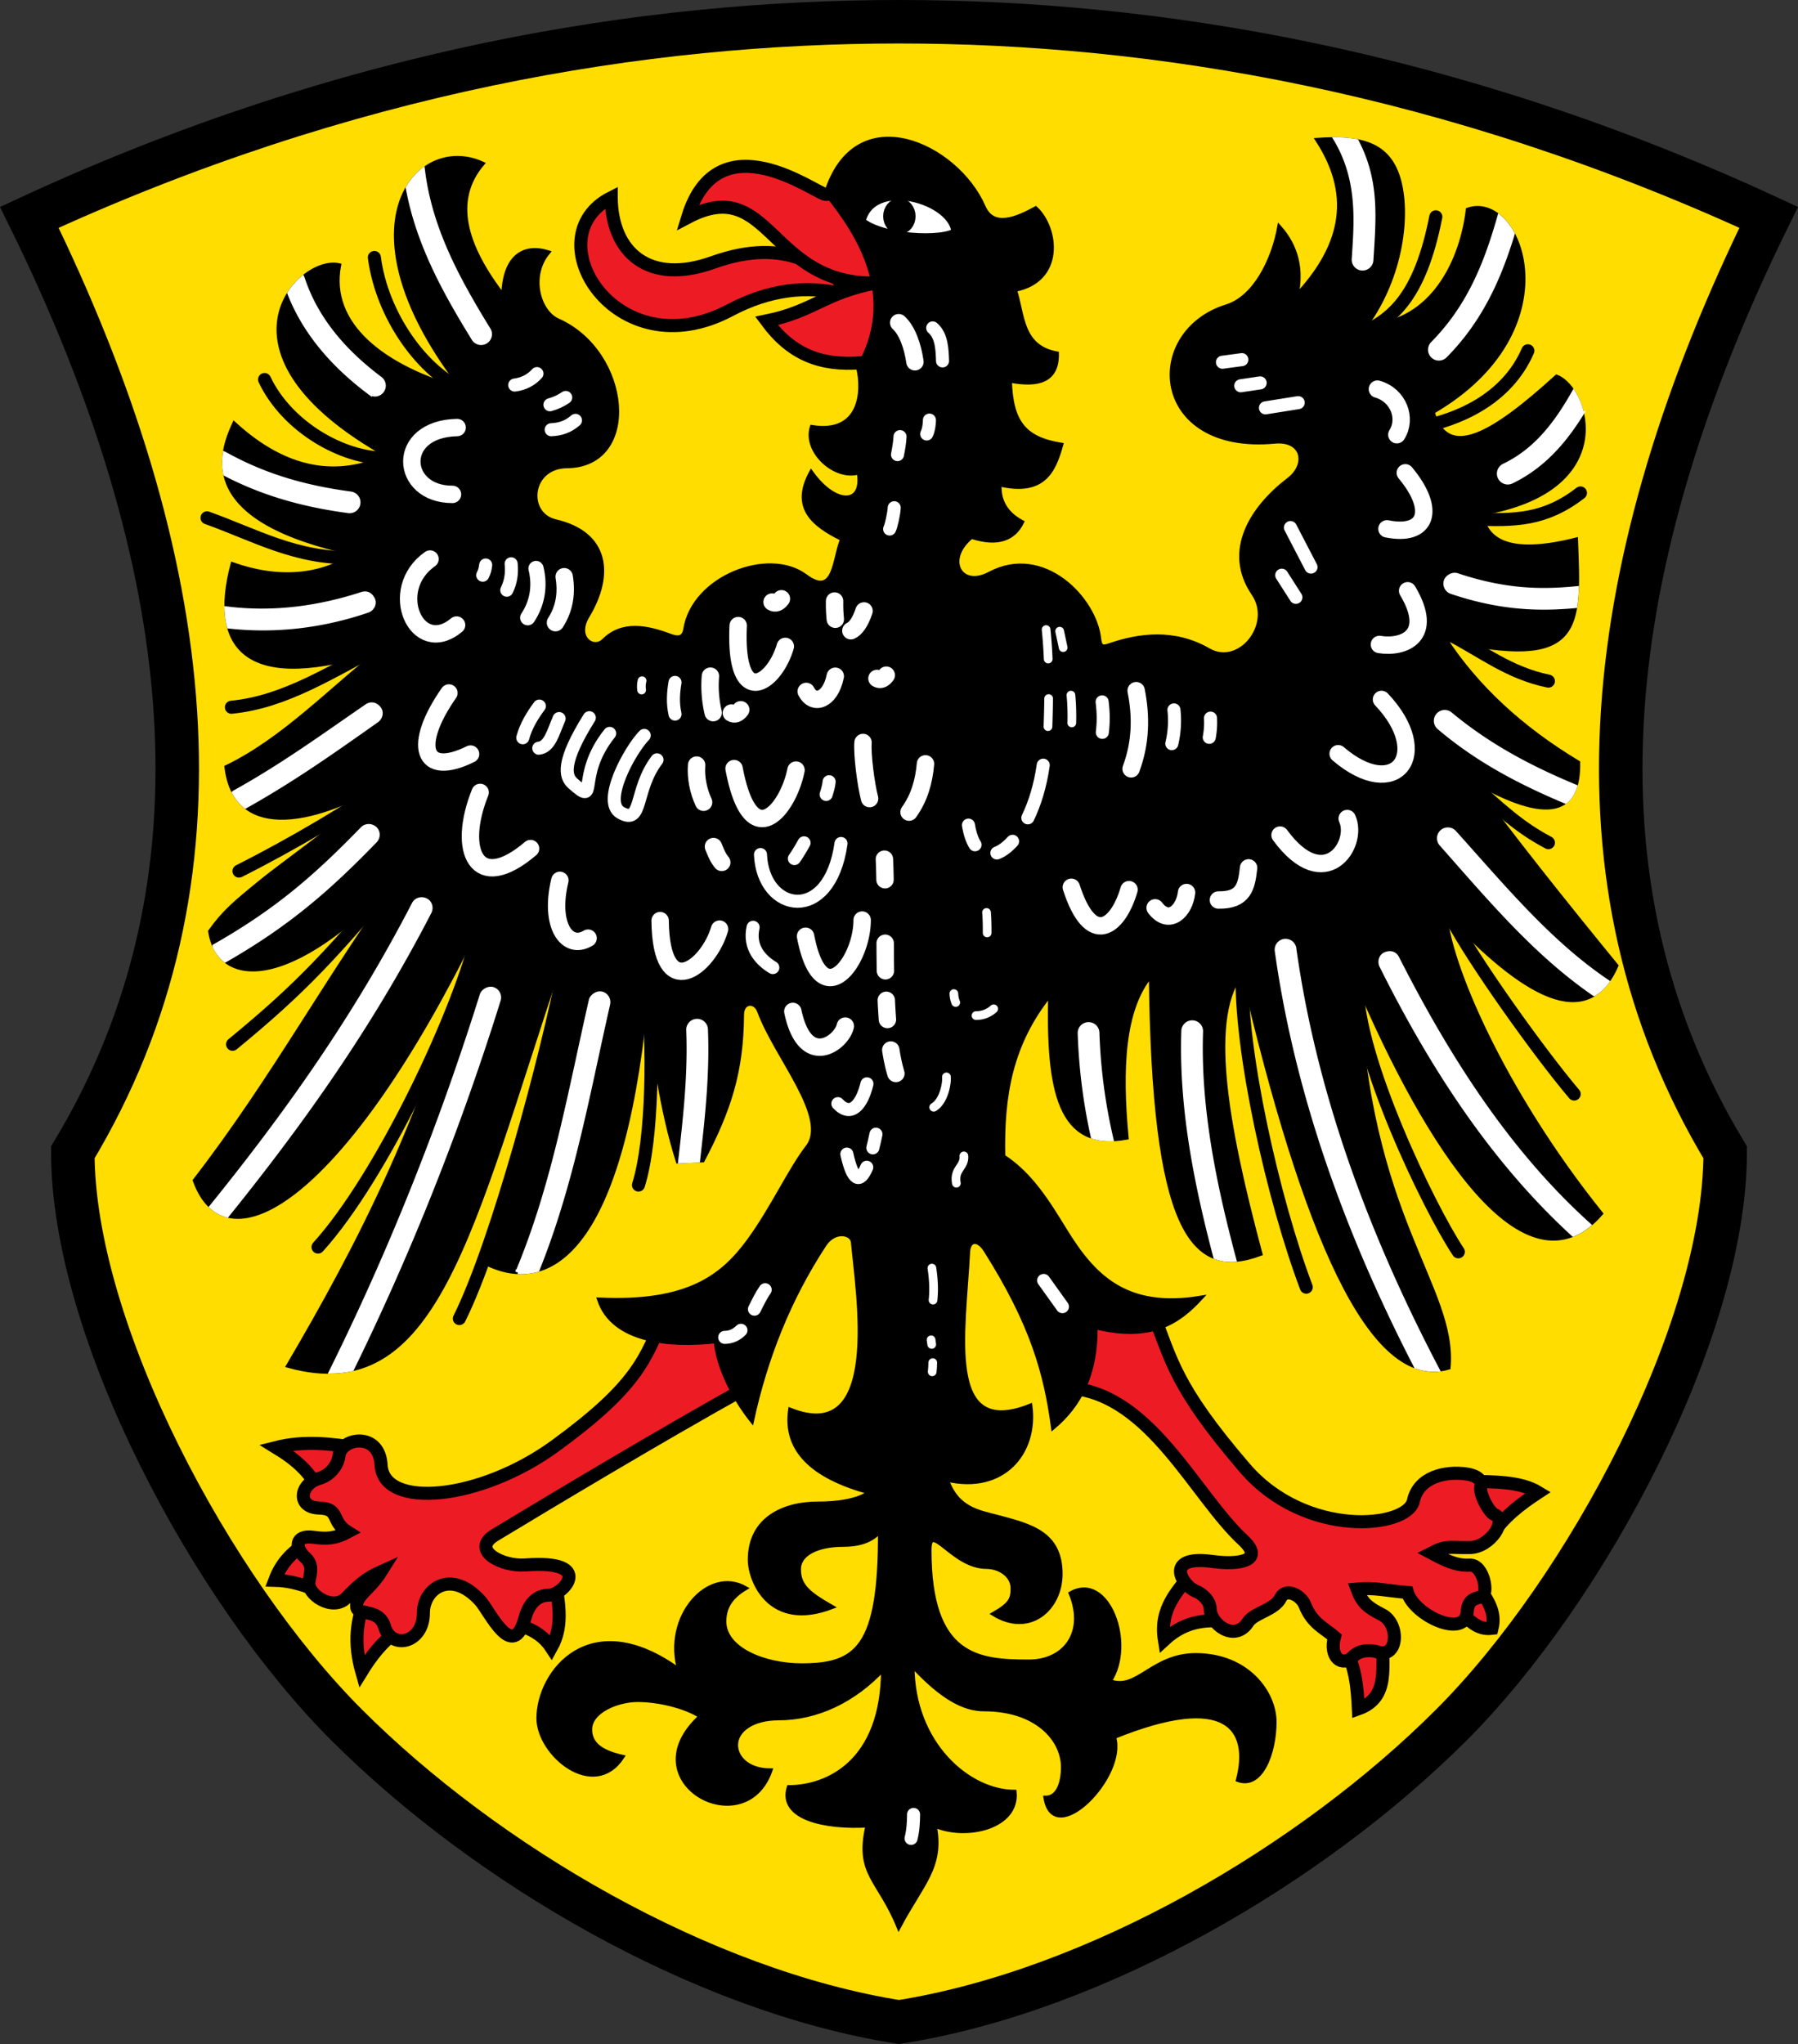 <svg width="781.402" height="888.306" viewBox="0 0 206.746 235.031" xmlns="http://www.w3.org/2000/svg"><rect x="0" y="0" width="206.746" height="235.031" fill="#333333" stroke="none"/><g transform="translate(1.662 -40.225)"><path d="M101.711 42.725c-29.15 0-63.39 5.543-100 22.49 19.339 39.313 23.772 76.401 5 107.51 0 20.443 15.937 50.296 31.472 65.83 16.002 16.003 40.786 30.578 63.528 34.17 22.742-3.592 47.526-18.167 63.529-34.17 15.534-15.534 31.471-45.387 31.471-65.83-18.772-31.11-14.338-68.198 5-107.51-36.609-16.947-70.85-22.49-100-22.49z" fill="#fd0"/><g fill="#ed1c24" stroke="#000" stroke-width="1.5"><path d="M68.621 62.954c.06 6.282 4.304 10.092 11.688 7.452 8.828-3.156 12.487 1.087 14.606 2.034l.025 1.513c-3.805-.845-8.018-.517-12.653 1.938-13.111 6.946-22.6-8.424-13.666-12.937zM39.524 206.722c-3.147-.508-6.294-.853-9.441-.057 2.359 1.442 4.453 3.149 5.316 6.088M34.083 217.401c-1.784.95-3.306 2.265-4.149 4.53 1.804.043 3.519.579 5.197 1.312M62.126 221.339c.324 2.8 1.137 5.623-.392 8.339-1.19-1.81-2.95-2.397-4.753-2.893M43.951 227.82c-1.7 1.225-2.943 2.842-4.024 4.599-.9-3.17-.677-6.072.65-8.708"/><path d="M84.048 199.852c-10.16 5.656-22.386 13.006-28.807 16.883-2.823 1.705.776 3.643 3.506 3.437 8.116-.612 4.318 3.467 2.76 3.467-1.362 0-2.341.901-2.808 2.644-1.377 5.139-4.047-.786-5.15-2.003-3.352-3.7-6.525-1.371-6.525 1.404 0 3.505-3.68 4.277-4.473 1.57-.616-2.102-3.066-1.238-3.193-2.226-.17-1.32 1.488-1.983 2.806-4.094-1.59.71-2.56 1.507-3.99 3.003-1.553 1.623-4.614-.381-4.305-1.903.214-1.06.454-1.924-.431-2.716-1.191-1.066-1.215-2.62.899-2.333 1.554.211 2.584.155 3.986-.592-1.99-1.237-.842-2.703-3.288-2.765-2.63-.067-2.21-2.783-.014-3.398 1.229-.344 2.162-1.464 2.305-2.653.239-1.994 4.619-2.797 4.835 1.121.28 5.074 11.385 4.082 20.04-2.236 9.332-6.813 10.415-9.938 12.534-15.205l7.375 1.275M135.734 220.69c-2.006 2.465-4.086 4.457-3.51 8.091 2.586-2.397 5.287-2.377 7.936-2.013M157.421 228.604c-.317 3.022.857 6.777-2.89 8.112-.122-2.457-.33-4.886-1.566-6.971M166.208 225.675c1.122.764 1.937 2.003 3.695 1.786.472-1.898-.528-3.165-1.324-4.52M167.201 210.556c2.936.053 5.945.002 8.027 1.273-2.112 1.38-4.05 2.894-5.349 4.9"/><path d="M121.611 199.852c9.09.878 14.156 12.348 19.653 17.451 2.556 2.373-.398 2.893-3.506 2.468-5.735-.786-3.436 2.846-1.892 3.428.522.196 1.601.943 1.635 2.063.053 1.746 2.83 3.841 4.346 1.485.682-1.06 3.055-1.4 3.742-2.785.602-1.213 2.344-.312 2.788.81.841 2.124 2.208 2.632 3.408 3.667-.64 2.387.917 3.531 2.152 2.257.861-.888 2.292-.696 2.75-.534 2.432.861 2.653-3.21.553-4.281-1.635-.835-2.28-1.346-2.866-2.943 2.009-.193 3.455.2 5.8.398.79 2.657 6.683 5.39 6.877 2.2.08-1.31.783-1.501 1.616-1.698.906-.214.283-3.746-1.337-3.646-1.566.097-2.985-.646-4.387-1.394 1.739-.902 1.96-.592 4.407-.626 2.362-.034 4.382-3.184 2.82-3.8-.582-.228-1.767-2.33-1.56-3.243.225-1-1.01-1.324-1.613-1.414-2.411-.357-5.533.302-6.138 3.093-.68 3.135-12.385 4.35-19.372-3.774-8.13-9.452-8.445-12.51-10.563-17.777l-7.375 1.275M102.97 62.435l-9.686.141c-.956.04-12.39-8.807-15.875 2.646 9.52-5.016 9.323 7.76 21.6 7.548-5.852 1.115-7.119 3.25-12.528 4.358 2.848 3.846 6.194 5.18 10.9 4.813l2.518-.088"/></g><path d="M99.894 232.139c0 10.83-6.526 13.599-10.84 13.599-1.113 3.557 4.218 4.653 9.059 4.372-1.306 5.639 1.302 6.124 3.569 11.686 2.663-5.036 5.053-6.892 4.112-11.686 3.571 1.584 9.604.254 9.192-3.838-5.259 0-11.741-5.507-11.741-14.534 3.326 3.573 5.842 5.016 8.263 5.016 6.004 0 9.083 3.442 9.077 6.7-.002 1.283-.358 3.496-2.012 3.496.942 5.868 9.254-2.512 7.843-7.009 13.055-5.304 15.793-.902 14.29 4.944 2.676.961 4.17-3.184 4.17-6.653 0-3.404-3.138-7.677-9.045-7.677-5.033 0-6.766 4.242-9.903 2.982 2.84-4.322-.225-12.498-4.456-10.094 1.85 4.536-.702 7.853-4.826 7.853-5.837 0-11.447-.486-11.447-12.83 0-3.48 2.693 1.91 6.548 1.91 1.514 0 3.044.97 3.044 2.492 0 1.27-.286 1.84-2.189 2.939 4.128 2.533 7.67-.601 7.67-4.599 0-4.708-3.46-5.537-7.22-6.54-2.159-.575-4.69-.906-5.858-4.327 6.455 1.515 10.32-3.065 9.608-8.462-9.978 3.981-7.626-8.519-7.166-17.672.073-1.469 1.146-1.64 2.05-.208 5.392 8.527 6.925 14.187 7.75 20.35 2.97-2.491 4.912-6.011 4.865-11.52 6.418 1.568 9.548-.578 12.107-3.367-8.736 1.453-12.432-2.61-15.594-7.737-1.914-3.102-3.896-6.435-7.134-8.52-.151-6.952.832-12.97 5.432-18.671-.263 11.103 1.04 17.92 8.752 16.492-.748-7.921-.436-14.782 2.826-18.693.316 29.15 4.632 35.036 12.562 32.058-4.082-15.245-6.168-27.465-1.992-32.45 6.97 29.798 14.648 48.167 23.63 45.525.795-9.286-9.462-17.183-10.444-44.234 7.983 18.68 19.265 36.507 27.957 26.535-11.259-14.04-17.619-28.844-17.915-34.746 9.114 9.735 16.355 13.853 19.69 6.251-6.036-7.39-11.877-14.683-16.914-21.575 9.46 5.53 12.616 3.758 12.525-1.774-6.619-3.982-11.701-8.731-15.295-14.225 15.82 3.55 15.448-1.056 15.045-11.404-7.08 1.775-10.351.474-10.884-3.039 15.966-2.684 12.22-14.35 8.673-15.697-7.273 6.614-12.575 9.826-14.275 4.034 16.223-9.408 10.213-25.327 4.082-23.245-.842 6.878-4.797 13.304-11.758 13.317 4.16-5.7 4.98-12.964 3.73-16.998-1.21-3.903-4.342-4.676-9.265-4.344 4.405 6.775 2.557 12.606-2.458 17.958.658-2.99.076-5.648-1.938-7.925-.687 3.783-2.807 8.102-6.058 9.114-9.592 2.986-8.611 16.844 5.518 15.521 3.307-.31 3.903 2.652 1.615 4.4-4.262 3.258-7.372 8.208-4.04 13.096 2.414 3.543-1.594 8.583-5.193 6.505-3.924-2.265-7.982-1.733-11.425-.537-.77.268-1.058.138-1.15-.758-.477-4.599-6.402-10.791-12.582-7.49-3.381 1.807-5.28-1.674-2.083-4.274 3.105 1.02 4.908.156 5.79-1.665-1.858-1-2.678-2.47-2.576-4.36 5.052 1.18 6.236-1.507 7.084-4.53-4.338-.7-5.753-2.699-5.904-7.407 3.309.638 5.473.011 5.405-3.084-4.141-.781-3.885-4.422-4.828-7.353 5.565-1.06 4.87-7.04 2.408-9.333-2.103 1.14-4.876 2.41-6.007-.19-3.092-7.112-14.679-12.562-18.092-1.549 3.802 4.691 8.425 11.91 3.696 20.024.66 2.62.413 7.777-5.325 6.86-.875 2.822 2.745 6.025 5.4 5.174.659 3.863-2.694 3.943-5.49.04-2.13 3.921.07 5.932 3.597 7.644-.973 2.164-.762 6.882-4.253 4.274-4.248-3.173-12.853.166-13.796 6.083-.176 1.105-.876 1.116-1.792.773-2.61-.978-5.458-1.58-7.597.56-1.169 1.168-3.405-.313-1.884-2.835 2.825-4.682 2.371-9.466-3.655-10.868-3.547-.826-3.03-6.334 1.295-6.373 8.426-.075 7.193-13.085-1.04-16.733-2.21-.98-3.407-5.099-1.14-7.838-2.927-.908-5.047.666-5.114 5.045-4.503-5.832-5.983-11.05-2.434-15.248-7.557-3.438-16.832 7.277-2.124 26.053-9.36-2.56-15.66-7.565-14.363-14.36-4.508-1.033-15.562 10.05 5.641 21.9-5.773 2.679-11.654 1.843-17.68-3.665-1.647 3.608-4.202 11.091 13.941 14.894-3.915 2.807-9.025 3.079-14.122 1.256-2.555 9.693 1.591 14.853 17.184 9.74-5.908 4.636-11.298 10.396-17.876 13.58.958 7.971 9.27 6.907 18.238 1.691-5.355 5.063-10.952 8.764-14.433 11.605-2.799 2.284-4.07 3.322-5.682 5.581 1.06 6.852 10.179 6.627 23.025-7.958-9.68 13.352-15.545 24.633-24.789 36.607 3.737 10.324 17.316 1.666 32.152-28.6-5.504 21.092-13.266 36.014-21.41 49.89 16.964 4.696 20.831-15.295 31.247-46.418-1.36 11.586-4.602 23.171-8.257 34.757 7.583 3.496 15.767-2.47 18.304-32.41.536 7.516 1.72 15.017 3.503 20.574l2.833-.13c3.032-5.787 4.467-10.16 4.513-16.729.011-1.574 1.539-1.675 2.005-.405 1.95 5.31 8.19 12.23 5.551 15.63-1.98 2.55-4.052 7.089-6.75 10.776-3.005 4.104-6.975 7.248-17.203 6.767 1.583 4.77 8.12 5.37 13.406 4.76.273 3.052 2.111 6.588 4.14 9.138 1.576-7.218 4.224-13.95 8.328-20.215 1.19-1.816 3.213-1.364 3.31-.297.537 5.944 3.496 23.566-7.218 19.291-.646 4.463 2.35 7.64 9.14 9.465-1.368 1.015-3.758 1.32-5.993 1.32-3.892 0-7.786 1.732-7.786 6.44 0 2.394 2.279 8.146 9.406 5.434-2.624-1.51-3.792-2.404-3.792-4.342 0-1.79 2.164-2.826 5.115-2.826 1.683 0 3.258-.405 4.242-1.609.057 13.511-2.67 15.502-9.041 15.502-4.3 0-8.893-1.876-8.893-5.058 0-1.517.645-2.763 2.43-3.83-4.23-2.404-9.367 3.3-7.562 9.459-10.269-7.5-16.21.198-16.21 5.497 0 4.137 6.34 9.428 9.617 4.448-2.164-.494-3.706-1.33-3.706-3.154 0-2.146 3.201-3.41 5.47-3.41 2.367 0 5.384.694 7.28 1.887-8.206 7.477 5.03 14.681 7.976 6.24-2.56 0-3.948-1.462-3.948-2.932 0-1.708 1.914-3.088 4.867-3.088 4.499 0 8.746-2.077 12.072-5.65" stroke="#000" stroke-linecap="round" stroke-width=".5"/><g fill="#fff" stroke="#fff" stroke-linecap="round" stroke-width=".5" color="#000"><path d="M51.855 73.61c-2.393-4.344-4.288-8.825-4.898-13.799a7.334 7.334 0 0 0-1.716 2.006c1.166 6.412 4.249 11.973 7.549 17.326a1 1 0 1 0 1.7-1.051 106.076 106.076 0 0 1-2.635-4.482M39.64 81.793c-3.1-2.8-5.313-5.948-6.503-9.543a1 1 0 0 0-.014-.033 7.966 7.966 0 0 0-1.5 1.722c1.744 4.462 4.95 8.232 9.227 11.432a1 1 0 0 0 1.2-1.602 33.865 33.865 0 0 1-2.41-1.976M35.45 98.504c.987.186 1.972.342 2.955.475a1 1 0 1 0 .267-1.983c-4.847-.653-9.63-1.872-14.42-4.543a1 1 0 0 0-.062-.029c-.096.735-.1 1.508.062 2.3 3.741 1.942 7.484 3.078 11.198 3.78M39.4 110.82a39.55 39.55 0 0 0 1.198-.387c.523-.178.857-.768.625-1.269-.274-.592-.734-.8-1.27-.625-4.772 1.553-10.017 2.36-15.556 1.664.021.735.112 1.418.275 2.046 5.215.577 10.192-.044 14.728-1.429M39.66 124.474l1.995-1.408c.451-.318.591-.967.24-1.394-.406-.494-.933-.556-1.392-.24-4.903 3.37-9.613 6.815-15.233 9.932a5.236 5.236 0 0 0 1.288 1.572c4.818-2.695 8.994-5.57 13.101-8.462M38.571 139.805c.955-.924 1.91-1.886 2.89-2.895.386-.396.391-1.046-.021-1.414-.42-.375-1.053-.35-1.414.021-5.285 5.43-9.689 9.344-17.01 13.509a4.491 4.491 0 0 0 1.212 1.61c5.993-3.435 10.153-6.773 14.343-10.831M46.896 146.654c.274-.517.547-1.038.817-1.563.254-.49.072-1.115-.43-1.347-.506-.235-1.092-.064-1.347.43-6.928 13.402-14.944 24.503-23.274 34.817.532.47 1.13.794 1.788.971 7.97-9.89 15.698-20.561 22.446-33.308M54.877 157.694c.265-.825.527-1.649.785-2.474a.992.992 0 0 0-.654-1.252c-.524-.152-1.124.242-1.254.655-4.53 14.431-10.174 28.865-17.32 43.296a12.22 12.22 0 0 0 2.363-.27c6.523-13.32 11.79-26.64 16.08-39.955M67.127 160.756a544.29 544.29 0 0 1 1.12-5.079c.121-.538-.214-1.085-.754-1.195-.536-.11-1.104.343-1.198.754-2.416 10.606-4.25 21.257-8.426 31.237a7.1 7.1 0 0 0 2.26-.242c3.336-8.3 5.146-16.924 6.998-25.475M79.02 169.747c.367-3.627.625-7.341.474-11.122a1 1 0 1 0-1.997.078c.2 5.065-.362 10.097-.931 15.045l2.023-.092c.149-1.291.297-2.594.43-3.909M154.183 67.209c-.042.974-.11 1.92-.167 2.822a1 1 0 0 0 1.996.125c.303-4.844.72-9.093-1.687-13.687-.722-.136-1.516-.2-2.381-.21 2.201 3.69 2.387 7.508 2.239 10.95M166.43 78.968c2.915-3.667 4.582-7.736 5.84-11.859-.425-.784-.94-1.437-1.518-1.928-1.509 5.298-3.464 10.296-7.66 14.541a1 1 0 1 0 1.422 1.406 26.724 26.724 0 0 0 1.916-2.16M174.029 94.514c2.419-1.601 4.391-3.849 6.199-6.773a7.789 7.789 0 0 0-.942-2.341c-2.353 4.172-4.745 6.808-8.01 8.385a1 1 0 0 0 .87 1.801 16.003 16.003 0 0 0 1.883-1.072M177.097 110.055a42.444 42.444 0 0 0 2.361-.153c.096-.62.153-1.296.179-2.025-4.107.407-8.234.342-13.756-1.5-.519-.173-1.122.214-1.267.629a.996.996 0 0 0 .627 1.268c4.577 1.544 8.367 1.904 11.856 1.781M171.128 128.909c2.307 1.292 4.715 2.418 7.223 3.472.51-.404.87-.982 1.103-1.707-5.322-2.214-10.026-4.737-14.344-8.327a1.003 1.003 0 0 0-1.41.115.998.998 0 0 0 .115 1.41c2.315 1.967 4.753 3.604 7.313 5.037M168.282 138.991c-.894-1.005-1.794-2.02-2.71-3.04a1.002 1.002 0 0 0-1.41-.086.997.997 0 0 0-.087 1.412c5.606 6.341 10.844 12.597 17.58 17.235a5.523 5.523 0 0 0 1.486-1.41c-5.561-3.752-10.113-8.776-14.859-14.111M160.856 153.973a180.108 180.108 0 0 1-1.867-3.579c-.295-.581-.821-.658-1.342-.447-.511.207-.695.846-.449 1.34 5.919 11.866 12.94 22.536 22.048 30.872.604-.25 1.2-.61 1.786-1.08-8.148-7.334-14.58-16.67-20.176-27.106M145.917 154.236c2.61 14.48 7.89 28.842 15.246 43.106a5.888 5.888 0 0 0 2.437.347c-8.42-16.055-14.177-32.175-16.449-48.388a1 1 0 1 0-1.98.28c.218 1.553.466 3.105.746 4.655M134.409 162.214c.182 7.563 1.728 15.082 3.696 22.56.672.24 1.389.333 2.149.296-2.352-8.804-4.122-17.553-3.83-26.238a1 1 0 0 0-2-.069 59.532 59.532 0 0 0-.015 3.451M123.351 167.533c.189 1.134.408 2.267.66 3.401.626.196 1.329.289 2.112.274a62.884 62.884 0 0 1-1.616-12.21 1 1 0 1 0-1.998.069c.095 2.821.372 5.644.842 8.466"/></g><g fill="none" stroke="#fff" stroke-linecap="round" stroke-linejoin="round"><g stroke-width="2"><path d="M50.903 89.387c-7.127.144-6.59 7.704-.535 7.684M47.785 104.506c-5.049 3.546-1.487 11.39 3.056 7.59M49.958 119.908c-4.198 6.003-3.093 9.783 2.49 7.023M53.549 131.342c-2.686 6.665-.448 11.767 5.796 6.456M62.715 141.453c-1.26 5.239.869 8.088 3.245 6.645M74.243 146.083c.11 9.665 5.555 5.354 6.836.975M121.524 142.247c2.25 6.992 5.355 4.653 6.636.274M131.163 144.61c1.588 2.078 3.37.4 3.612-1.758M138.439 143.712c2.91.047 3.229-1.537 3.47-3.695M145.526 136.247c5.131 6.992 9.088 1.062 7.722-1.9M152.208 126.892c6.601 5.656 10.959.06 4.983-6.243M156.952 114.331c2.756.446 6.375-.92 3.245-6.176M157.82 101.034c4.56.914 5.707-2.124 2.11-6.443M158.956 90.21c1.181-1.87.198-4.545-2.234-5.241"/></g><g stroke-width="1.5"><path d="m138.905 81.877 2.228-.298M141.01 84.583l2.228-.331M143.85 87.122l3.764-.599M146.723 100.886l2.361 4.546M145.721 106.366l1.626 2.542M137.529 122.798a9.213 9.213 0 0 1-.144 2.208M133.326 121.853a11.404 11.404 0 0 1-.245 3.878"/></g><path d="M128.98 119.64c.598 3.011.535 5.975-.579 8.99" stroke-width="2"/><g stroke-width="1.5"><path d="M125.068 120.927c.164 1.328.16 2.37.023 3.51M57.523 84.5c1.044-.135 1.892-.582 2.558-1.315M61.574 86.767c.67-.182 1.27-.47 1.814-.841M61.716 89.637c1.082-.044 1.97-.358 2.794-1.077"/></g><path d="M62.21 111.821c1.046-1.61 1.309-3.423 1-5.283" stroke-width="2"/><path d="M59.02 111.254c1.094-1.648 1.45-3.627.953-5.66" stroke-width="1.75"/><g stroke-width="1.5"><path d="M56.611 108.089c.456-.932.615-1.918.503-3.038M53.847 106.364c.174-.33.29-.716.338-1.172M60.355 121.413c-.815 1.106-1.532 2.27-1.904 3.642M60.288 126.257c1.253-.13 1.63-1.755 2.339-3.408M66.101 122.75c-3.19 5.097-2.806 6.745-1.9 7.548 3.076 2.727.258-.757 4.239-5.744M72.415 124.787c-1.672 1.72-4.892 7.637-2.716 8.882 2.597 1.484 1.534-2.6 4.186-6.076"/></g><g stroke-width="2"><path d="M83.22 112.16c-.456 9.76 4.138 6.772 5.418 2.393M82.747 128.602c1.916 10.14 6.237 4.656 7.12.172M90.968 147.879c1.77 9.244 6.505 2.962 6.506-1.86M89.504 156.525c1.419 6.738 5.626 3.6 6.032 1.684M80.027 117.975a13.452 13.452 0 0 0 .317 4.193"/></g><path d="M75.957 118.69c-.2 1.177-.286 2.376 0 3.642" stroke-width="1.5"/><path d="M72.166 118.497a2.847 2.847 0 0 0-.05 1.07"/><g stroke-width="2"><path d="M78.44 128.198c-.11 1.376.183 2.94.802 4.276M97.575 125.6c-.11 1.376.324 4.782.755 6.45M104.757 128.056c-.176 2.021-.71 3.908-1.891 5.552"/></g><path d="M85.784 138.486c.272 6.658 7.935 8.093 9.26-1.272M84.934 146.849c-.531 2.359.942 3.84 2.268 4.634" stroke-width="1.5"/><path d="M91.043 119.728c.783 1.59 2.741 1.153 3.34-1.744" stroke-width="2"/><g stroke-width="1.5"><path d="M94.681 167.129c1.538 1.63 2.775.094 3.345-2.283M95.715 172.926c.695 3.13 1.493 3.4 2.286 1.516m.702-2.232c.12-.477.24-1 .357-1.567M100.635 101.055c.174-.33.48-1.685.527-2.448M101.539 92.499c.126-.637.267-1.473.29-2.07M104.896 90.127c.174-.33.314-.976.314-1.597"/></g><path d="M103.543 81.825c-.263-1.833-.896-3.606-1.867-4.496" stroke-width="2"/><path d="M106.717 81.725c-.044-1.248-.077-2.904-1.132-3.794" stroke-width="1.5"/></g><path d="M97.085 65.775c1.185-5.857 11.428-2.867 11.393 1.285-1.476 1.285-9.136.908-11.393-1.285z" fill="#fff" stroke="#000" stroke-linecap="round" stroke-linejoin="round" stroke-width="1.5"/><ellipse cx="101.753" cy="65.092" rx=".862" ry="1.075" stroke="#000" stroke-miterlimit="8" stroke-width="2"/><g fill="none"><g stroke="#000" stroke-linecap="round" stroke-linejoin="round" stroke-width="1.5"><path d="M72.741 153.272c.757 6.962.676 17.93-.988 23.214M63.228 151.382c-1.942 10.082-7.735 31.769-12.071 40.46M53.39 147.103c-2.076 9.213-11.143 28.428-18.486 36.518M45.84 138.818c-9.292 11.217-12.88 14.998-20.759 21.484M43.768 129.864c-5.669 3.745-11.572 7.314-17.951 10.526M42.897 114.084c-6.415 3.352-11.76 6.868-17.95 7.464M39.024 104.34c-6.563.213-11.47-2.651-16.882-4.574M42.597 92.905c-4.825.012-11.223-3.54-13.84-9.042M51.99 85.22c-5.08-2.109-9.736-8.721-10.605-15.389M153.684 78.937c4.702-1.543 7.94-4.564 9.754-13.783M161.622 89.332c4.135-.787 9.924-3.053 12.4-8.775M168.047 99.915c4.418.158 7.94.16 12.022-3.01M164.787 113.05c4.04 2.095 7.042 4.555 11.596 5.494M167.059 129.888c3.84 3.432 5.906 5.423 9.325 7.231M165.188 145.79c2.564 4.849 10.033 15.354 14.16 20.233M154.416 153.539c-.082 8.25 8.237 25.56 11.608 30.627M141.186 151.743c-.365 9.101 3.607 26.599 7.356 36.486"/></g><g stroke="#fff" stroke-linecap="round" stroke-linejoin="round"><g stroke-width="1.5"><path d="M116.525 134.265c.792-1.634 1.435-3.688 1.77-6.058M112.965 138.305c.59-.222 1.207-.68 1.806-1.343M109.697 135.101c.162.973.422 1.72.755 2.26"/></g><path d="M118.84 123.776c.036-1.066.064-2.145.078-3.224m-.052-4.546a53.38 53.38 0 0 0-.24-3.39M121.58 123.351a25.605 25.605 0 0 0-.099-3.197m-.893-5.463c-.131-.624-.267-1.252-.403-1.887"/><g stroke-width="2"><path d="M96.175 112.751c.528-.231 1.078-.962 1.516-2.278M94.303 109.334c-.017.96.029 1.495.084 2.095M87.116 109.451c.374.23.73.085 1.073-.377M82.439 122.213c.374.23.73.085 1.073-.377M80.376 137.568c.289.712.5 1.27.955 1.82"/></g><path d="M90.793 137.137c-.42.757-.811 1.396-1.11 1.81M93.677 130.112c-.034.387-.158.89-.344 1.462" stroke-width="1.5"/><g stroke-width="2"><path d="M100.766 160.962c.156.996.349 1.905.588 2.695M100.25 155.246a76.3 76.3 0 0 0 .13 2.206M100.121 148.684c.003 1.047.01 2.109.029 3.165M100.032 139.018c.036.716.057 1.51.07 2.362M99.177 118.237c.373.23.73.085 1.072-.377"/></g><path d="M110.569 157.001a2.966 2.966 0 0 0 2.03-.78M108.021 154.475c.012.38.088.72.213 1.019M111.777 145.144c.06.77.076 1.606.071 2.353M107.167 164.053c.06.77-.292 2.776-1.465 3.49M109.171 173.14c.107 1.301-1.166 1.464-.863 3.135M105.494 186.039c.186 1.226.258 2.452.13 3.678"/><g stroke-width="1.5"><path d="m118.345 187.456 2.16 3.017M83.538 193.189c-.5.495-1.1.81-1.87.813M86.323 188.526c-.46.654-.842 1.452-1.233 2.233"/></g><path d="M105.592 196.904c-.006.353-.026.705-.063 1.058M105.4 194.283c.027.176.051.353.073.53"/><path d="M103.387 248.856c-.006.92-.062 1.875-.288 2.759" stroke-width="1.5"/></g><path d="M101.711 42.725c-29.15 0-63.39 5.543-100 22.49 19.339 39.313 23.772 76.401 5 107.51 0 20.443 15.937 50.296 31.472 65.83 16.002 16.003 40.786 30.578 63.528 34.17 22.742-3.592 47.526-18.167 63.529-34.17 15.534-15.534 31.471-45.387 31.471-65.83-18.772-31.11-14.338-68.198 5-107.51-36.609-16.947-70.85-22.49-100-22.49z" stroke="#000" stroke-linecap="square" stroke-miterlimit="8" stroke-width="5"/></g></g></svg>